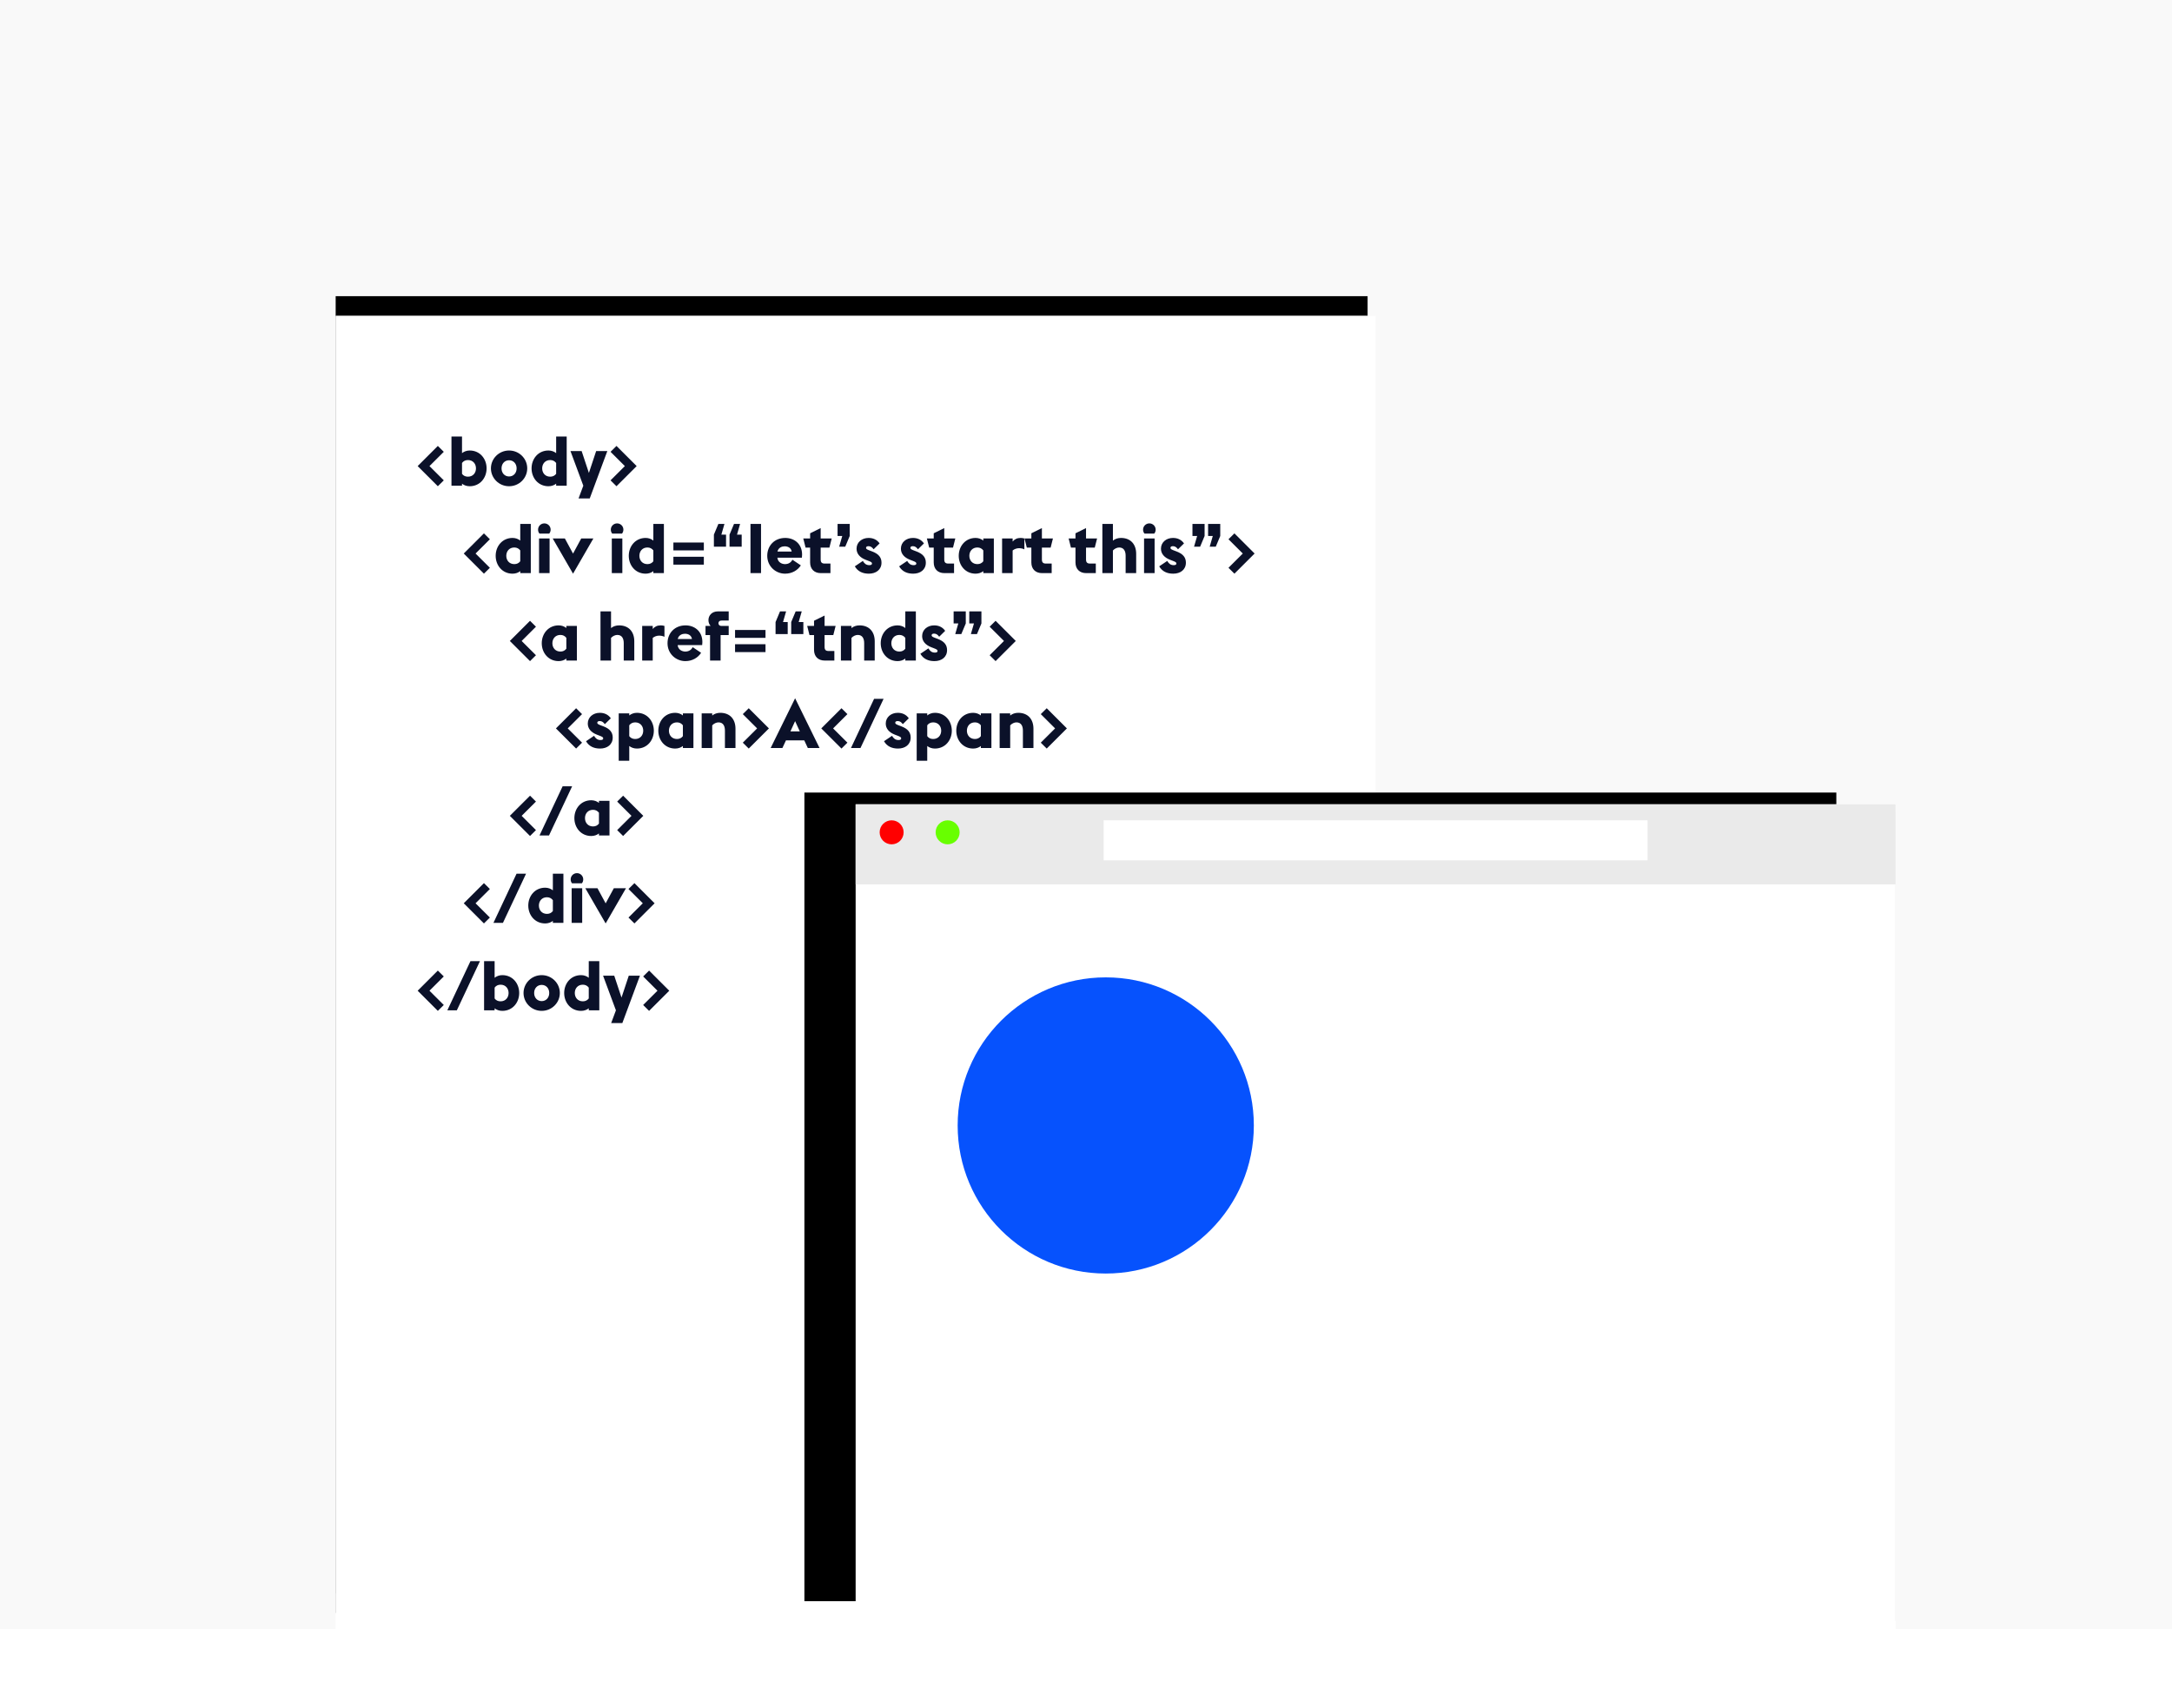 <?xml version="1.0" encoding="UTF-8"?>
<svg width="220px" height="173px" viewBox="0 0 220 173" version="1.1" xmlns="http://www.w3.org/2000/svg" xmlns:xlink="http://www.w3.org/1999/xlink">
    <!-- Generator: Sketch 43.2 (39069) - http://www.bohemiancoding.com/sketch -->
    <title>Group 2</title>
    <desc>Created with Sketch.</desc>
    <defs>
        <rect id="path-1" x="0" y="0" width="104.523" height="131.378"></rect>
        <filter x="-11.0%" y="-10.3%" width="122.0%" height="117.5%" filterUnits="objectBoundingBox" id="filter-2">
            <feOffset dx="0" dy="-2" in="SourceAlpha" result="shadowOffsetOuter1"></feOffset>
            <feGaussianBlur stdDeviation="3.5" in="shadowOffsetOuter1" result="shadowBlurOuter1"></feGaussianBlur>
            <feComposite in="shadowBlurOuter1" in2="SourceAlpha" operator="out" result="shadowBlurOuter1"></feComposite>
            <feColorMatrix values="0 0 0 0 0.043   0 0 0 0 0.067   0 0 0 0 0.161  0 0 0 0.1 0" type="matrix" in="shadowBlurOuter1"></feColorMatrix>
        </filter>
        <rect id="path-3" x="53.477" y="50.28" width="104.523" height="81.909"></rect>
        <filter x="-23.0%" y="-24.4%" width="134.4%" height="144.0%" filterUnits="objectBoundingBox" id="filter-4">
            <feOffset dx="-6" dy="-2" in="SourceAlpha" result="shadowOffsetOuter1"></feOffset>
            <feGaussianBlur stdDeviation="5" in="shadowOffsetOuter1" result="shadowBlurOuter1"></feGaussianBlur>
            <feColorMatrix values="0 0 0 0 0.043   0 0 0 0 0.067   0 0 0 0 0.161  0 0 0 0.1 0" type="matrix" in="shadowBlurOuter1"></feColorMatrix>
        </filter>
    </defs>
    <g id="Page-1" stroke="none" stroke-width="1" fill="none" fill-rule="evenodd">
        <g id="Group-2">
            <rect id="Rectangle-50" fill="#F9F9F9" x="0" y="0" width="220" height="165"></rect>
            <g id="Group-8" transform="translate(34, 32)">
                <g id="Rectangle">
                    <use fill="black" fill-opacity="1" filter="url(#filter-2)" xlink:href="#path-1"></use>
                    <use fill="#D8D8D8" fill-rule="evenodd" xlink:href="#path-1"></use>
                    <rect stroke="#979797" stroke-width="1" x="0.5" y="0.5" width="103.523" height="130.378"></rect>
                </g>
                <rect id="Rectangle-49" fill="#FFFFFF" x="0" y="0" width="105.333" height="133"></rect>
                <g id="Rectangle">
                    <use fill="black" fill-opacity="1" filter="url(#filter-4)" xlink:href="#path-3"></use>
                    <use fill="#D8D8D8" fill-rule="evenodd" xlink:href="#path-3"></use>
                </g>
                <g id="Group" transform="translate(8.103, 12.165)" fill="#0B1129">
                    <path d="M2.246,5.087 L2.848,4.491 L1.398,3.046 L2.848,1.601 L2.246,1.004 L0.202,3.046 L2.246,5.087 Z M3.626,5.031 L3.626,0.05 L4.694,0.05 L4.694,1.734 C4.899,1.565 5.182,1.467 5.472,1.467 C6.519,1.467 7.184,2.316 7.184,3.277 C7.184,4.238 6.519,5.087 5.472,5.087 C5.182,5.087 4.899,4.996 4.694,4.828 L4.694,5.031 L3.626,5.031 Z M5.295,2.435 C5.033,2.435 4.835,2.541 4.694,2.73 L4.694,3.831 C4.835,4.021 5.033,4.119 5.295,4.119 C5.804,4.119 6.108,3.74 6.108,3.277 C6.108,2.814 5.804,2.435 5.295,2.435 Z M9.461,4.098 C9.9,4.098 10.225,3.761 10.225,3.277 C10.225,2.793 9.9,2.456 9.461,2.456 C9.023,2.456 8.697,2.793 8.697,3.277 C8.697,3.761 9.023,4.098 9.461,4.098 Z M9.461,5.087 C8.443,5.087 7.622,4.273 7.622,3.277 C7.622,2.281 8.443,1.467 9.461,1.467 C10.48,1.467 11.3,2.281 11.3,3.277 C11.3,4.273 10.48,5.087 9.461,5.087 Z M14.229,5.031 L14.229,4.828 C14.023,4.996 13.74,5.087 13.45,5.087 C12.404,5.087 11.739,4.238 11.739,3.277 C11.739,2.316 12.404,1.467 13.45,1.467 C13.74,1.467 14.023,1.565 14.229,1.734 L14.229,0.05 L15.297,0.05 L15.297,5.031 L14.229,5.031 Z M13.627,4.119 C13.889,4.119 14.08,4.021 14.229,3.831 L14.229,2.73 C14.08,2.541 13.889,2.435 13.627,2.435 C13.118,2.435 12.814,2.814 12.814,3.277 C12.814,3.74 13.118,4.119 13.627,4.119 Z M16.499,6.322 L17.631,6.322 L19.413,1.523 L18.281,1.523 L17.546,3.74 L16.81,1.523 L15.679,1.523 L16.98,5.031 L16.499,6.322 Z M20.34,5.087 L22.384,3.046 L20.34,1.004 L19.739,1.601 L21.189,3.046 L19.739,4.491 L20.34,5.087 Z M6.915,13.944 L7.516,13.348 L6.066,11.903 L7.516,10.458 L6.915,9.861 L4.871,11.903 L6.915,13.944 Z M10.593,13.888 L10.593,13.685 C10.388,13.853 10.105,13.944 9.815,13.944 C8.768,13.944 8.103,13.095 8.103,12.134 C8.103,11.173 8.768,10.324 9.815,10.324 C10.105,10.324 10.388,10.422 10.593,10.591 L10.593,8.907 L11.661,8.907 L11.661,13.888 L10.593,13.888 Z M9.992,12.976 C10.253,12.976 10.444,12.878 10.593,12.688 L10.593,11.587 C10.444,11.398 10.253,11.292 9.992,11.292 C9.482,11.292 9.178,11.671 9.178,12.134 C9.178,12.597 9.482,12.976 9.992,12.976 Z M12.538,9.882 L13.528,9.882 C13.62,9.777 13.67,9.637 13.67,9.482 C13.67,9.132 13.387,8.851 13.033,8.851 C12.679,8.851 12.397,9.132 12.397,9.482 C12.397,9.637 12.446,9.777 12.538,9.882 Z M12.496,13.888 L13.564,13.888 L13.564,10.38 L12.496,10.38 L12.496,13.888 Z M15.94,13.944 L17.999,10.38 L16.768,10.38 L15.94,11.91 L15.113,10.38 L13.882,10.38 L15.94,13.944 Z M19.908,9.882 L20.899,9.882 C20.99,9.777 21.04,9.637 21.04,9.482 C21.04,9.132 20.757,8.851 20.403,8.851 C20.05,8.851 19.767,9.132 19.767,9.482 C19.767,9.637 19.816,9.777 19.908,9.882 Z M19.866,13.888 L20.934,13.888 L20.934,10.38 L19.866,10.38 L19.866,13.888 Z M24.074,13.888 L24.074,13.685 C23.869,13.853 23.586,13.944 23.296,13.944 C22.25,13.944 21.585,13.095 21.585,12.134 C21.585,11.173 22.25,10.324 23.296,10.324 C23.586,10.324 23.869,10.422 24.074,10.591 L24.074,8.907 L25.142,8.907 L25.142,13.888 L24.074,13.888 Z M23.473,12.976 C23.735,12.976 23.926,12.878 24.074,12.688 L24.074,11.587 C23.926,11.398 23.735,11.292 23.473,11.292 C22.964,11.292 22.66,11.671 22.66,12.134 C22.66,12.597 22.964,12.976 23.473,12.976 Z M26.104,13.032 L29.188,13.032 L29.188,12.232 L26.104,12.232 L26.104,13.032 Z M26.104,11.587 L29.188,11.587 L29.188,10.787 L26.104,10.787 L26.104,11.587 Z M31.275,8.907 L30.66,8.907 L30.207,9.988 L30.207,11.208 L31.438,11.208 L31.438,9.988 L30.964,9.988 L31.275,8.907 Z M32.859,8.907 L32.244,8.907 L31.791,9.988 L31.791,11.208 L33.022,11.208 L33.022,9.988 L32.548,9.988 L32.859,8.907 Z M33.913,13.888 L34.981,13.888 L34.981,8.907 L33.913,8.907 L33.913,13.888 Z M37.414,13.944 C36.481,13.944 35.611,13.215 35.611,12.134 C35.611,11.103 36.346,10.324 37.436,10.324 C38.334,10.324 39.14,10.907 39.14,12.015 C39.14,12.113 39.133,12.218 39.119,12.324 L36.636,12.324 C36.686,12.794 37.089,12.976 37.407,12.976 C37.782,12.976 38.023,12.794 38.164,12.534 L39.013,13.102 C38.688,13.607 38.115,13.944 37.414,13.944 Z M37.372,11.173 C37.117,11.173 36.743,11.285 36.644,11.706 L38.086,11.706 C38.03,11.334 37.719,11.173 37.372,11.173 Z M39.494,11.306 L39.954,11.306 L39.954,12.808 C39.954,13.474 40.371,13.888 41.036,13.888 L42.012,13.888 L42.012,12.92 L41.432,12.92 C41.142,12.92 41.022,12.801 41.022,12.506 L41.022,11.306 L41.906,11.306 L42.139,10.38 L41.022,10.38 L41.022,9.328 L39.954,9.854 L39.954,10.38 L39.261,10.38 L39.494,11.306 Z M42.896,11.208 L43.512,11.208 L43.964,10.128 L43.964,8.907 L42.734,8.907 L42.734,10.128 L43.207,10.128 L42.896,11.208 Z M45.902,13.944 C46.624,13.944 47.183,13.544 47.183,12.829 C47.183,12.31 46.907,11.945 46.235,11.692 L46.086,11.636 C45.733,11.503 45.619,11.461 45.619,11.32 C45.619,11.208 45.733,11.159 45.874,11.159 C46.093,11.159 46.249,11.285 46.383,11.475 L46.992,10.878 C46.723,10.493 46.327,10.324 45.874,10.324 C45.195,10.324 44.657,10.766 44.657,11.412 C44.657,11.91 44.976,12.303 45.591,12.541 L45.775,12.611 C46.122,12.745 46.221,12.787 46.221,12.92 C46.221,13.046 46.093,13.081 45.945,13.081 C45.627,13.081 45.436,12.906 45.294,12.653 L44.481,13.201 C44.785,13.727 45.287,13.944 45.902,13.944 Z M50.394,13.944 C51.115,13.944 51.674,13.544 51.674,12.829 C51.674,12.31 51.398,11.945 50.726,11.692 L50.578,11.636 C50.224,11.503 50.111,11.461 50.111,11.32 C50.111,11.208 50.224,11.159 50.366,11.159 C50.585,11.159 50.74,11.285 50.875,11.475 L51.483,10.878 C51.214,10.493 50.818,10.324 50.366,10.324 C49.687,10.324 49.149,10.766 49.149,11.412 C49.149,11.91 49.467,12.303 50.083,12.541 L50.267,12.611 C50.613,12.745 50.712,12.787 50.712,12.92 C50.712,13.046 50.585,13.081 50.436,13.081 C50.118,13.081 49.927,12.906 49.786,12.653 L48.972,13.201 C49.276,13.727 49.778,13.944 50.394,13.944 Z M52.014,11.306 L52.473,11.306 L52.473,12.808 C52.473,13.474 52.891,13.888 53.556,13.888 L54.532,13.888 L54.532,12.92 L53.952,12.92 C53.662,12.92 53.541,12.801 53.541,12.506 L53.541,11.306 L54.426,11.306 L54.659,10.38 L53.541,10.38 L53.541,9.328 L52.473,9.854 L52.473,10.38 L51.78,10.38 L52.014,11.306 Z M57.495,13.888 L57.495,13.685 C57.29,13.853 57.007,13.944 56.717,13.944 C55.67,13.944 55.006,13.095 55.006,12.134 C55.006,11.173 55.67,10.324 56.717,10.324 C57.007,10.324 57.29,10.422 57.495,10.591 L57.495,10.38 L58.563,10.38 L58.563,13.888 L57.495,13.888 Z M56.894,12.976 C57.156,12.976 57.347,12.878 57.495,12.688 L57.495,11.587 C57.347,11.398 57.156,11.292 56.894,11.292 C56.385,11.292 56.081,11.671 56.081,12.134 C56.081,12.597 56.385,12.976 56.894,12.976 Z M59.398,13.888 L60.466,13.888 L60.466,11.594 C60.636,11.447 60.89,11.363 61.11,11.363 C61.294,11.363 61.492,11.398 61.654,11.482 L61.654,10.38 C61.52,10.338 61.386,10.324 61.272,10.324 C60.926,10.324 60.664,10.451 60.466,10.689 L60.466,10.38 L59.398,10.38 L59.398,13.888 Z M61.902,11.306 L62.362,11.306 L62.362,12.808 C62.362,13.474 62.779,13.888 63.444,13.888 L64.42,13.888 L64.42,12.92 L63.84,12.92 C63.55,12.92 63.43,12.801 63.43,12.506 L63.43,11.306 L64.314,11.306 L64.547,10.38 L63.43,10.38 L63.43,9.328 L62.362,9.854 L62.362,10.38 L61.669,10.38 L61.902,11.306 Z M66.372,11.306 L66.832,11.306 L66.832,12.808 C66.832,13.474 67.249,13.888 67.914,13.888 L68.89,13.888 L68.89,12.92 L68.31,12.92 C68.02,12.92 67.9,12.801 67.9,12.506 L67.9,11.306 L68.784,11.306 L69.018,10.38 L67.9,10.38 L67.9,9.328 L66.832,9.854 L66.832,10.38 L66.139,10.38 L66.372,11.306 Z M69.555,13.888 L70.623,13.888 L70.623,11.594 C70.8,11.398 71.055,11.292 71.26,11.292 C71.727,11.292 71.911,11.65 71.911,12.12 L71.911,13.888 L72.979,13.888 L72.979,11.931 C72.979,10.984 72.434,10.324 71.437,10.324 C71.125,10.324 70.835,10.422 70.623,10.598 L70.623,8.907 L69.555,8.907 L69.555,13.888 Z M73.82,9.882 L74.811,9.882 C74.903,9.777 74.952,9.637 74.952,9.482 C74.952,9.132 74.669,8.851 74.315,8.851 C73.962,8.851 73.679,9.132 73.679,9.482 C73.679,9.637 73.728,9.777 73.82,9.882 Z M73.778,13.888 L74.846,13.888 L74.846,10.38 L73.778,10.38 L73.778,13.888 Z M76.734,13.944 C77.456,13.944 78.015,13.544 78.015,12.829 C78.015,12.31 77.739,11.945 77.067,11.692 L76.918,11.636 C76.565,11.503 76.452,11.461 76.452,11.32 C76.452,11.208 76.565,11.159 76.706,11.159 C76.925,11.159 77.081,11.285 77.215,11.475 L77.824,10.878 C77.555,10.493 77.159,10.324 76.706,10.324 C76.027,10.324 75.49,10.766 75.49,11.412 C75.49,11.91 75.808,12.303 76.423,12.541 L76.607,12.611 C76.954,12.745 77.053,12.787 77.053,12.92 C77.053,13.046 76.925,13.081 76.777,13.081 C76.459,13.081 76.268,12.906 76.126,12.653 L75.313,13.201 C75.617,13.727 76.119,13.944 76.734,13.944 Z M78.842,11.208 L79.458,11.208 L79.91,10.128 L79.91,8.907 L78.68,8.907 L78.68,10.128 L79.154,10.128 L78.842,11.208 Z M80.427,11.208 L81.042,11.208 L81.495,10.128 L81.495,8.907 L80.264,8.907 L80.264,10.128 L80.738,10.128 L80.427,11.208 Z M82.931,13.944 L84.975,11.903 L82.931,9.861 L82.329,10.458 L83.779,11.903 L82.329,13.348 L82.931,13.944 Z M11.583,22.801 L12.184,22.205 L10.734,20.76 L12.184,19.315 L11.583,18.718 L9.539,20.76 L11.583,22.801 Z M15.261,22.745 L15.261,22.542 C15.056,22.71 14.773,22.801 14.483,22.801 C13.436,22.801 12.771,21.952 12.771,20.991 C12.771,20.03 13.436,19.181 14.483,19.181 C14.773,19.181 15.056,19.279 15.261,19.448 L15.261,19.237 L16.329,19.237 L16.329,22.745 L15.261,22.745 Z M14.66,21.833 C14.922,21.833 15.113,21.735 15.261,21.545 L15.261,20.444 C15.113,20.255 14.922,20.149 14.66,20.149 C14.151,20.149 13.847,20.528 13.847,20.991 C13.847,21.454 14.151,21.833 14.66,21.833 Z M18.72,22.745 L19.788,22.745 L19.788,20.451 C19.965,20.255 20.22,20.149 20.425,20.149 C20.891,20.149 21.075,20.507 21.075,20.977 L21.075,22.745 L22.143,22.745 L22.143,20.788 C22.143,19.841 21.599,19.181 20.601,19.181 C20.29,19.181 20,19.279 19.788,19.455 L19.788,17.764 L18.72,17.764 L18.72,22.745 Z M22.943,22.745 L24.011,22.745 L24.011,20.451 C24.181,20.304 24.435,20.22 24.654,20.22 C24.838,20.22 25.036,20.255 25.199,20.339 L25.199,19.237 C25.065,19.195 24.93,19.181 24.817,19.181 C24.471,19.181 24.209,19.308 24.011,19.546 L24.011,19.237 L22.943,19.237 L22.943,22.745 Z M27.314,22.801 C26.38,22.801 25.51,22.072 25.51,20.991 C25.51,19.96 26.246,19.181 27.335,19.181 C28.233,19.181 29.04,19.764 29.04,20.872 C29.04,20.97 29.033,21.075 29.019,21.181 L26.536,21.181 C26.585,21.651 26.989,21.833 27.307,21.833 C27.682,21.833 27.922,21.651 28.064,21.391 L28.912,21.959 C28.587,22.464 28.014,22.801 27.314,22.801 Z M27.272,20.03 C27.017,20.03 26.642,20.142 26.543,20.563 L27.986,20.563 C27.929,20.191 27.618,20.03 27.272,20.03 Z M29.358,20.163 L29.818,20.163 L29.818,22.745 L30.886,22.745 L30.886,20.163 L31.706,20.163 L31.706,19.237 L30.943,19.237 C30.787,19.237 30.667,19.118 30.667,18.964 C30.667,18.809 30.766,18.69 31.013,18.69 L31.706,18.69 L31.706,17.764 L30.61,17.764 C30.023,17.764 29.655,18.157 29.655,18.655 C29.655,18.88 29.733,19.083 29.874,19.237 L29.358,19.237 L29.358,20.163 Z M32.35,21.889 L35.434,21.889 L35.434,21.089 L32.35,21.089 L32.35,21.889 Z M32.35,20.444 L35.434,20.444 L35.434,19.644 L32.35,19.644 L32.35,20.444 Z M37.521,17.764 L36.905,17.764 L36.453,18.844 L36.453,20.065 L37.683,20.065 L37.683,18.844 L37.209,18.844 L37.521,17.764 Z M39.105,17.764 L38.49,17.764 L38.037,18.844 L38.037,20.065 L39.268,20.065 L39.268,18.844 L38.794,18.844 L39.105,17.764 Z M39.89,20.163 L40.35,20.163 L40.35,21.665 C40.35,22.331 40.767,22.745 41.432,22.745 L42.408,22.745 L42.408,21.777 L41.828,21.777 C41.538,21.777 41.418,21.658 41.418,21.363 L41.418,20.163 L42.302,20.163 L42.536,19.237 L41.418,19.237 L41.418,18.185 L40.35,18.711 L40.35,19.237 L39.657,19.237 L39.89,20.163 Z M43.073,22.745 L44.141,22.745 L44.141,20.451 C44.318,20.255 44.573,20.149 44.778,20.149 C45.245,20.149 45.428,20.507 45.428,20.977 L45.428,22.745 L46.497,22.745 L46.497,20.788 C46.497,19.841 45.952,19.181 44.955,19.181 C44.643,19.181 44.353,19.279 44.141,19.455 L44.141,19.237 L43.073,19.237 L43.073,22.745 Z M49.595,22.745 L49.595,22.542 C49.389,22.71 49.107,22.801 48.817,22.801 C47.77,22.801 47.105,21.952 47.105,20.991 C47.105,20.03 47.77,19.181 48.817,19.181 C49.107,19.181 49.389,19.279 49.595,19.448 L49.595,17.764 L50.663,17.764 L50.663,22.745 L49.595,22.745 Z M48.993,21.833 C49.255,21.833 49.446,21.735 49.595,21.545 L49.595,20.444 C49.446,20.255 49.255,20.149 48.993,20.149 C48.484,20.149 48.18,20.528 48.18,20.991 C48.18,21.454 48.484,21.833 48.993,21.833 Z M52.544,22.801 C53.266,22.801 53.824,22.401 53.824,21.686 C53.824,21.167 53.549,20.802 52.877,20.549 L52.728,20.493 C52.374,20.36 52.261,20.318 52.261,20.177 C52.261,20.065 52.374,20.016 52.516,20.016 C52.735,20.016 52.891,20.142 53.025,20.332 L53.633,19.735 C53.365,19.35 52.968,19.181 52.516,19.181 C51.837,19.181 51.299,19.623 51.299,20.269 C51.299,20.767 51.618,21.16 52.233,21.398 L52.417,21.468 C52.763,21.602 52.862,21.644 52.862,21.777 C52.862,21.903 52.735,21.938 52.587,21.938 C52.268,21.938 52.077,21.763 51.936,21.51 L51.122,22.058 C51.427,22.584 51.929,22.801 52.544,22.801 Z M54.652,20.065 L55.267,20.065 L55.72,18.985 L55.72,17.764 L54.489,17.764 L54.489,18.985 L54.963,18.985 L54.652,20.065 Z M56.236,20.065 L56.852,20.065 L57.304,18.985 L57.304,17.764 L56.074,17.764 L56.074,18.985 L56.548,18.985 L56.236,20.065 Z M58.74,22.801 L60.784,20.76 L58.74,18.718 L58.139,19.315 L59.589,20.76 L58.139,22.205 L58.74,22.801 Z M16.251,31.658 L16.853,31.062 L15.403,29.617 L16.853,28.171 L16.251,27.575 L14.207,29.617 L16.251,31.658 Z M18.678,31.658 C19.399,31.658 19.958,31.258 19.958,30.543 C19.958,30.024 19.682,29.659 19.01,29.406 L18.861,29.35 C18.508,29.217 18.395,29.175 18.395,29.034 C18.395,28.922 18.508,28.873 18.649,28.873 C18.869,28.873 19.024,28.999 19.159,29.189 L19.767,28.592 C19.498,28.207 19.102,28.038 18.649,28.038 C17.97,28.038 17.433,28.48 17.433,29.126 C17.433,29.624 17.751,30.017 18.366,30.255 L18.55,30.325 C18.897,30.459 18.996,30.501 18.996,30.634 C18.996,30.76 18.869,30.795 18.72,30.795 C18.402,30.795 18.211,30.62 18.069,30.367 L17.256,30.915 C17.56,31.441 18.062,31.658 18.678,31.658 Z M20.566,32.893 L20.566,28.094 L21.634,28.094 L21.634,28.305 C21.839,28.136 22.122,28.038 22.412,28.038 C23.459,28.038 24.124,28.887 24.124,29.848 C24.124,30.809 23.459,31.658 22.412,31.658 C22.122,31.658 21.839,31.567 21.634,31.399 L21.634,32.893 L20.566,32.893 Z M22.235,29.006 C21.974,29.006 21.776,29.112 21.634,29.301 L21.634,30.402 C21.776,30.592 21.974,30.69 22.235,30.69 C22.745,30.69 23.049,30.311 23.049,29.848 C23.049,29.385 22.745,29.006 22.235,29.006 Z M27.066,31.602 L27.066,31.399 C26.861,31.567 26.578,31.658 26.288,31.658 C25.241,31.658 24.577,30.809 24.577,29.848 C24.577,28.887 25.241,28.038 26.288,28.038 C26.578,28.038 26.861,28.136 27.066,28.305 L27.066,28.094 L28.134,28.094 L28.134,31.602 L27.066,31.602 Z M26.465,30.69 C26.727,30.69 26.918,30.592 27.066,30.402 L27.066,29.301 C26.918,29.112 26.727,29.006 26.465,29.006 C25.956,29.006 25.652,29.385 25.652,29.848 C25.652,30.311 25.956,30.69 26.465,30.69 Z M28.969,31.602 L30.037,31.602 L30.037,29.308 C30.214,29.112 30.469,29.006 30.674,29.006 C31.141,29.006 31.324,29.364 31.324,29.834 L31.324,31.602 L32.393,31.602 L32.393,29.645 C32.393,28.698 31.848,28.038 30.851,28.038 C30.539,28.038 30.249,28.136 30.037,28.312 L30.037,28.094 L28.969,28.094 L28.969,31.602 Z M33.736,31.658 L35.781,29.617 L33.736,27.575 L33.135,28.171 L34.585,29.617 L33.135,31.062 L33.736,31.658 Z M35.957,31.602 L38.433,26.565 L40.909,31.602 L39.72,31.602 L39.36,30.83 L37.506,30.83 L37.146,31.602 L35.957,31.602 Z M37.959,29.918 L38.907,29.918 L38.433,28.88 L37.959,29.918 Z M43.13,31.658 L43.731,31.062 L42.281,29.617 L43.731,28.171 L43.13,27.575 L41.085,29.617 L43.13,31.658 Z M44.092,31.602 L45.054,31.602 L47.395,26.621 L46.433,26.621 L44.092,31.602 Z M48.859,31.658 C49.58,31.658 50.139,31.258 50.139,30.543 C50.139,30.024 49.863,29.659 49.191,29.406 L49.043,29.35 C48.689,29.217 48.576,29.175 48.576,29.034 C48.576,28.922 48.689,28.873 48.831,28.873 C49.05,28.873 49.206,28.999 49.34,29.189 L49.948,28.592 C49.679,28.207 49.283,28.038 48.831,28.038 C48.152,28.038 47.614,28.48 47.614,29.126 C47.614,29.624 47.932,30.017 48.548,30.255 L48.732,30.325 C49.078,30.459 49.177,30.501 49.177,30.634 C49.177,30.76 49.05,30.795 48.901,30.795 C48.583,30.795 48.392,30.62 48.251,30.367 L47.437,30.915 C47.741,31.441 48.244,31.658 48.859,31.658 Z M50.748,32.893 L50.748,28.094 L51.816,28.094 L51.816,28.305 C52.021,28.136 52.304,28.038 52.594,28.038 C53.64,28.038 54.305,28.887 54.305,29.848 C54.305,30.809 53.64,31.658 52.594,31.658 C52.304,31.658 52.021,31.567 51.816,31.399 L51.816,32.893 L50.748,32.893 Z M52.417,29.006 C52.155,29.006 51.957,29.112 51.816,29.301 L51.816,30.402 C51.957,30.592 52.155,30.69 52.417,30.69 C52.926,30.69 53.23,30.311 53.23,29.848 C53.23,29.385 52.926,29.006 52.417,29.006 Z M57.248,31.602 L57.248,31.399 C57.043,31.567 56.76,31.658 56.47,31.658 C55.423,31.658 54.758,30.809 54.758,29.848 C54.758,28.887 55.423,28.038 56.47,28.038 C56.76,28.038 57.043,28.136 57.248,28.305 L57.248,28.094 L58.316,28.094 L58.316,31.602 L57.248,31.602 Z M56.647,30.69 C56.908,30.69 57.099,30.592 57.248,30.402 L57.248,29.301 C57.099,29.112 56.908,29.006 56.647,29.006 C56.137,29.006 55.833,29.385 55.833,29.848 C55.833,30.311 56.137,30.69 56.647,30.69 Z M59.15,31.602 L60.219,31.602 L60.219,29.308 C60.395,29.112 60.65,29.006 60.855,29.006 C61.322,29.006 61.506,29.364 61.506,29.834 L61.506,31.602 L62.574,31.602 L62.574,29.645 C62.574,28.698 62.029,28.038 61.032,28.038 C60.721,28.038 60.431,28.136 60.219,28.312 L60.219,28.094 L59.15,28.094 L59.15,31.602 Z M63.918,31.658 L65.962,29.617 L63.918,27.575 L63.317,28.171 L64.767,29.617 L63.317,31.062 L63.918,31.658 Z M11.583,40.515 L12.184,39.919 L10.734,38.474 L12.184,37.028 L11.583,36.432 L9.539,38.474 L11.583,40.515 Z M12.545,40.459 L13.507,40.459 L15.848,35.478 L14.886,35.478 L12.545,40.459 Z M18.564,40.459 L18.564,40.256 C18.359,40.424 18.076,40.515 17.786,40.515 C16.739,40.515 16.075,39.666 16.075,38.705 C16.075,37.744 16.739,36.895 17.786,36.895 C18.076,36.895 18.359,36.993 18.564,37.162 L18.564,36.951 L19.632,36.951 L19.632,40.459 L18.564,40.459 Z M17.963,39.547 C18.225,39.547 18.416,39.449 18.564,39.259 L18.564,38.158 C18.416,37.969 18.225,37.863 17.963,37.863 C17.454,37.863 17.15,38.242 17.15,38.705 C17.15,39.168 17.454,39.547 17.963,39.547 Z M21.012,40.515 L23.056,38.474 L21.012,36.432 L20.41,37.028 L21.861,38.474 L20.41,39.919 L21.012,40.515 Z M6.915,49.372 L7.516,48.776 L6.066,47.331 L7.516,45.885 L6.915,45.289 L4.871,47.331 L6.915,49.372 Z M7.877,49.316 L8.839,49.316 L11.18,44.335 L10.218,44.335 L7.877,49.316 Z M13.896,49.316 L13.896,49.113 C13.691,49.281 13.408,49.372 13.118,49.372 C12.071,49.372 11.406,48.523 11.406,47.562 C11.406,46.601 12.071,45.752 13.118,45.752 C13.408,45.752 13.691,45.85 13.896,46.019 L13.896,44.335 L14.964,44.335 L14.964,49.316 L13.896,49.316 Z M13.295,48.404 C13.557,48.404 13.748,48.306 13.896,48.116 L13.896,47.015 C13.748,46.826 13.557,46.72 13.295,46.72 C12.786,46.72 12.481,47.099 12.481,47.562 C12.481,48.025 12.786,48.404 13.295,48.404 Z M15.841,45.31 L16.831,45.31 C16.923,45.205 16.973,45.065 16.973,44.91 C16.973,44.56 16.69,44.279 16.336,44.279 C15.983,44.279 15.7,44.56 15.7,44.91 C15.7,45.065 15.749,45.205 15.841,45.31 Z M15.799,49.316 L16.867,49.316 L16.867,45.808 L15.799,45.808 L15.799,49.316 Z M19.243,49.372 L21.302,45.808 L20.071,45.808 L19.243,47.338 L18.416,45.808 L17.185,45.808 L19.243,49.372 Z M22.158,49.372 L24.202,47.331 L22.158,45.289 L21.556,45.885 L23.006,47.331 L21.556,48.776 L22.158,49.372 Z M2.246,58.229 L2.848,57.633 L1.398,56.188 L2.848,54.742 L2.246,54.146 L0.202,56.188 L2.246,58.229 Z M3.208,58.173 L4.17,58.173 L6.512,53.192 L5.55,53.192 L3.208,58.173 Z M6.929,58.173 L6.929,53.192 L7.997,53.192 L7.997,54.876 C8.202,54.707 8.485,54.609 8.775,54.609 C9.822,54.609 10.487,55.458 10.487,56.419 C10.487,57.38 9.822,58.229 8.775,58.229 C8.485,58.229 8.202,58.138 7.997,57.97 L7.997,58.173 L6.929,58.173 Z M8.598,55.577 C8.337,55.577 8.138,55.682 7.997,55.872 L7.997,56.973 C8.138,57.163 8.337,57.261 8.598,57.261 C9.107,57.261 9.412,56.882 9.412,56.419 C9.412,55.956 9.107,55.577 8.598,55.577 Z M12.764,57.24 C13.203,57.24 13.528,56.903 13.528,56.419 C13.528,55.935 13.203,55.598 12.764,55.598 C12.326,55.598 12,55.935 12,56.419 C12,56.903 12.326,57.24 12.764,57.24 Z M12.764,58.229 C11.746,58.229 10.925,57.415 10.925,56.419 C10.925,55.423 11.746,54.609 12.764,54.609 C13.783,54.609 14.603,55.423 14.603,56.419 C14.603,57.415 13.783,58.229 12.764,58.229 Z M17.532,58.173 L17.532,57.97 C17.327,58.138 17.044,58.229 16.754,58.229 C15.707,58.229 15.042,57.38 15.042,56.419 C15.042,55.458 15.707,54.609 16.754,54.609 C17.044,54.609 17.327,54.707 17.532,54.876 L17.532,53.192 L18.6,53.192 L18.6,58.173 L17.532,58.173 Z M16.93,57.261 C17.192,57.261 17.383,57.163 17.532,56.973 L17.532,55.872 C17.383,55.682 17.192,55.577 16.93,55.577 C16.421,55.577 16.117,55.956 16.117,56.419 C16.117,56.882 16.421,57.261 16.93,57.261 Z M19.802,59.464 L20.934,59.464 L22.716,54.665 L21.585,54.665 L20.849,56.882 L20.113,54.665 L18.982,54.665 L20.283,58.173 L19.802,59.464 Z M23.643,58.229 L25.687,56.188 L23.643,54.146 L23.042,54.742 L24.492,56.188 L23.042,57.633 L23.643,58.229 Z" id="&lt;body&gt;-&lt;div-id=“let’"></path>
                </g>
                <rect id="Rectangle-49" fill="#FFFFFF" x="52.667" y="49.47" width="105.333" height="83.53"></rect>
                <rect id="Rectangle-2" fill="#EAEAEA" x="52.667" y="49.47" width="105.333" height="8.11"></rect>
                <rect id="Rectangle-3" fill="#FFFFFF" x="77.785" y="51.091" width="55.097" height="4.055"></rect>
                <ellipse id="Oval" fill="#FF0000" cx="56.313" cy="52.308" rx="1.215" ry="1.216"></ellipse>
                <ellipse id="Oval" fill="#68FF00" cx="61.985" cy="52.308" rx="1.215" ry="1.216"></ellipse>
            </g>
            <circle id="Oval-2" fill="#0652FD" cx="112" cy="114" r="15"></circle>
        </g>
    </g>
</svg>